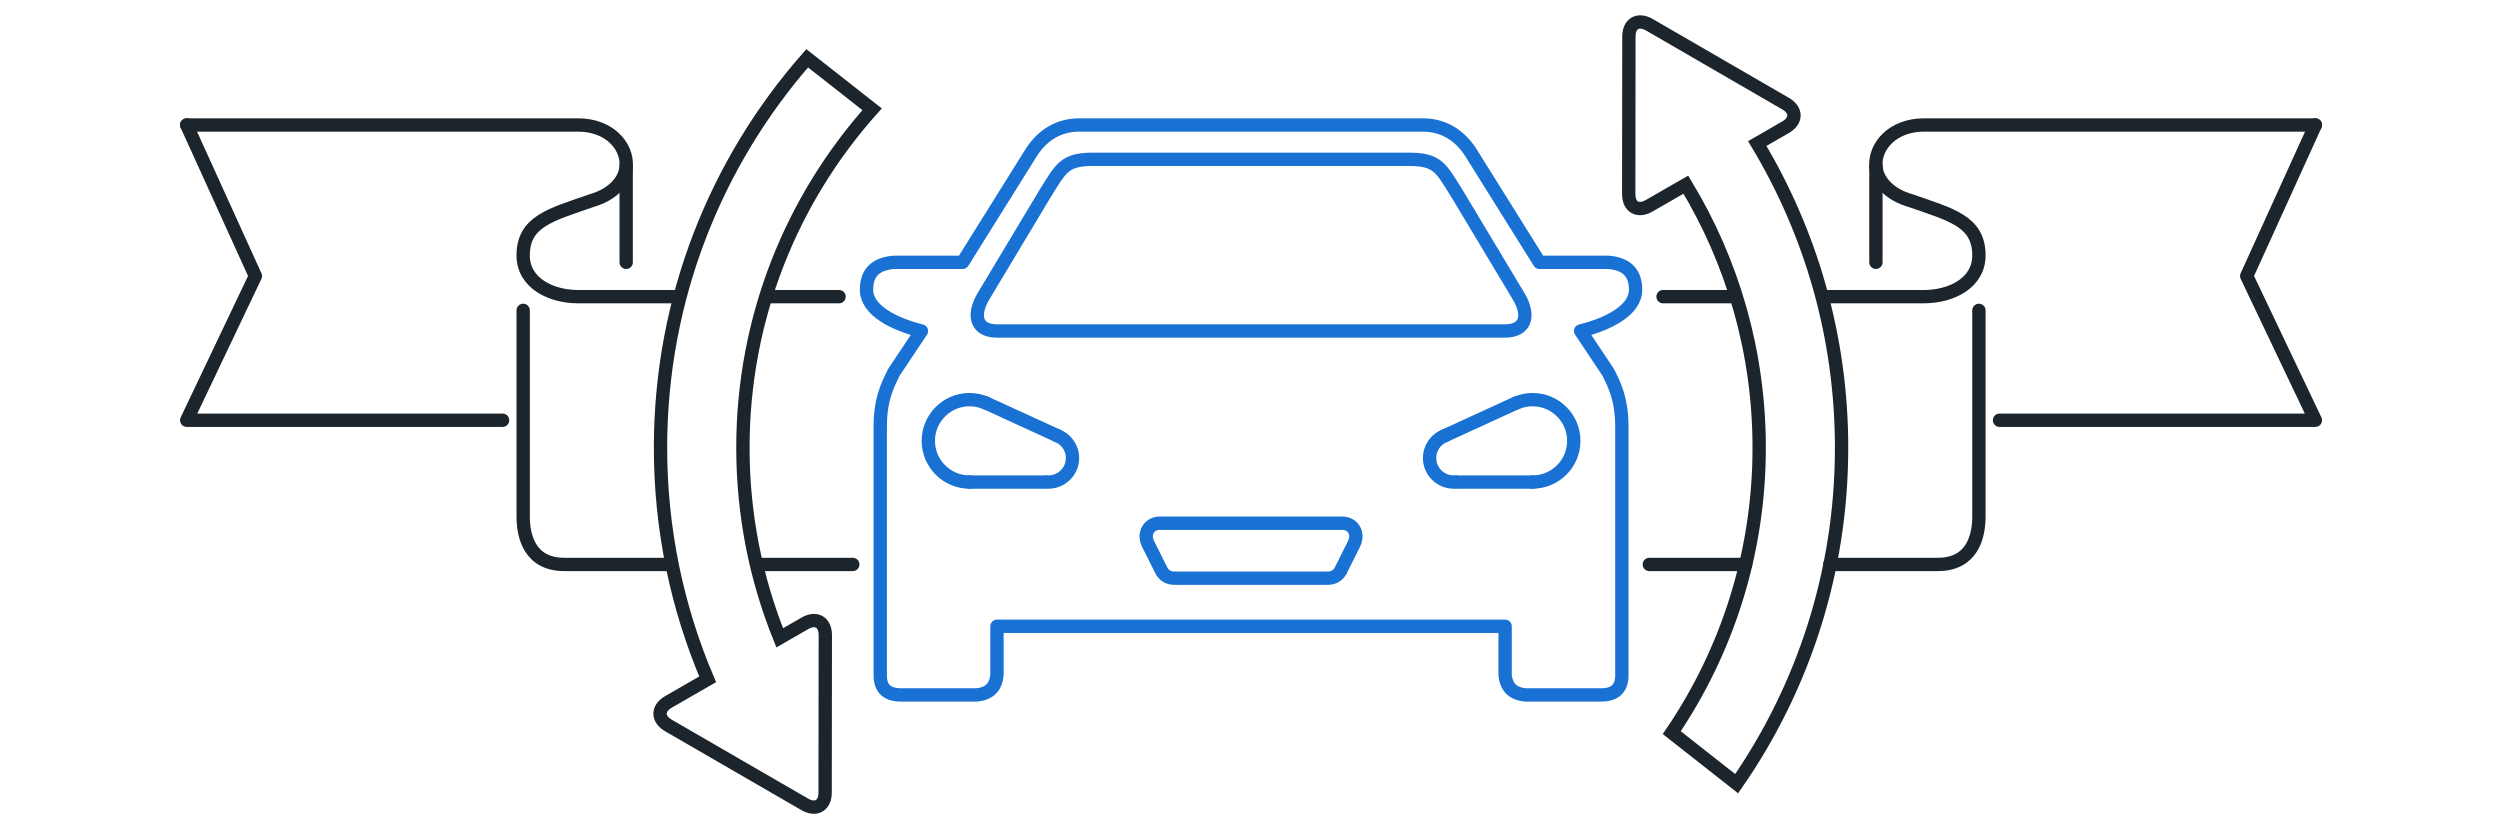 <svg width="300" height="100" viewBox="0 0 300 100" fill="none" xmlns="http://www.w3.org/2000/svg">
<mask id="mask0_230_15490" style="mask-type:alpha" maskUnits="userSpaceOnUse" x="0" y="0" width="300" height="100">
<rect width="300" height="100" fill="#D9D9D9"/>
</mask>
<g mask="url(#mask0_230_15490)">
<path d="M197.918 67.733H209.476" stroke="#1D252C" stroke-width="1.6" stroke-miterlimit="79.84" stroke-linecap="round" stroke-linejoin="round"/>
<path d="M219.572 67.733H232.526C236.646 67.733 237.47 64.437 237.47 61.965V37.245" stroke="#1D252C" stroke-width="1.6" stroke-miterlimit="79.84" stroke-linecap="round" stroke-linejoin="round"/>
<path d="M199.566 35.598H208.245" stroke="#1D252C" stroke-width="1.6" stroke-miterlimit="79.84" stroke-linecap="round" stroke-linejoin="round"/>
<path d="M218.957 35.598H230.878C234.174 35.598 237.47 33.95 237.47 30.654C237.47 26.534 234.13 25.779 229.23 24.062C226.769 23.357 225.231 21.724 225.11 19.942C224.945 17.553 227.109 14.998 230.878 14.998H277.846" stroke="#1D252C" stroke-width="1.6" stroke-miterlimit="79.84" stroke-linecap="round" stroke-linejoin="round"/>
<path d="M225.11 19.942V31.478" stroke="#1D252C" stroke-width="1.6" stroke-miterlimit="79.84" stroke-linecap="round" stroke-linejoin="round"/>
<path d="M239.942 50.429H277.846L269.606 33.125L277.846 14.997" stroke="#1D252C" stroke-width="1.6" stroke-miterlimit="79.84" stroke-linecap="round" stroke-linejoin="round"/>
<path d="M102.333 67.733H90.962" stroke="#1D252C" stroke-width="1.6" stroke-miterlimit="79.84" stroke-linecap="round" stroke-linejoin="round"/>
<path d="M80.349 67.733H67.725C63.605 67.733 62.781 64.437 62.781 61.965V37.245" stroke="#1D252C" stroke-width="1.6" stroke-miterlimit="79.84" stroke-linecap="round" stroke-linejoin="round"/>
<path d="M100.685 35.598H92.182" stroke="#1D252C" stroke-width="1.6" stroke-miterlimit="79.84" stroke-linecap="round" stroke-linejoin="round"/>
<path d="M81.272 35.598H69.373C66.077 35.598 62.781 33.95 62.781 30.654C62.781 26.534 66.121 25.779 71.021 24.062C73.482 23.357 75.02 21.724 75.141 19.942C75.306 17.553 73.142 14.998 69.373 14.998H22.405" stroke="#1D252C" stroke-width="1.6" stroke-miterlimit="79.84" stroke-linecap="round" stroke-linejoin="round"/>
<path d="M75.141 19.942V31.478" stroke="#1D252C" stroke-width="1.6" stroke-miterlimit="79.84" stroke-linecap="round" stroke-linejoin="round"/>
<path d="M60.309 50.429H22.405L30.645 33.125L22.405 14.997" stroke="#1D252C" stroke-width="1.6" stroke-miterlimit="79.84" stroke-linecap="round" stroke-linejoin="round"/>
<path fill-rule="evenodd" clip-rule="evenodd" d="M119.637 75.15V80.918C119.538 82.399 118.758 83.265 117.165 83.39H108.101C106.409 83.389 105.585 82.566 105.629 80.918V51.254C105.629 47.958 106.453 46.31 107.277 44.662L110.573 39.718C107.277 38.894 103.981 37.246 103.981 34.774C103.981 32.895 104.893 31.663 107.277 31.478H115.517L123.757 18.294C125.109 16.196 127.053 14.998 129.525 14.998H170.725C173.197 14.998 175.142 16.196 176.493 18.294L184.733 31.478H192.974C195.358 31.663 196.27 32.895 196.27 34.774C196.27 37.246 192.974 38.894 189.678 39.718L192.974 44.662C193.798 46.31 194.622 47.958 194.622 51.254V80.918C194.665 82.566 193.841 83.389 192.15 83.39H183.085C181.492 83.265 180.712 82.399 180.613 80.918V75.15H119.637Z" stroke="#1971D4" stroke-width="1.6" stroke-miterlimit="79.84" stroke-linecap="round" stroke-linejoin="round"/>
<path fill-rule="evenodd" clip-rule="evenodd" d="M119.637 39.718C117.231 39.718 116.616 37.953 117.989 35.598L125.405 23.238C127.339 20.155 127.713 19.118 131.173 19.118H169.078C172.538 19.118 172.912 20.155 174.846 23.238L182.262 35.598C183.646 37.953 183.02 39.718 180.614 39.718H119.637Z" stroke="#1971D4" stroke-width="1.6" stroke-miterlimit="79.84" stroke-linecap="round" stroke-linejoin="round"/>
<path d="M116.341 57.845C113.617 57.845 111.397 55.63 111.397 52.901C111.397 50.172 113.617 47.957 116.341 47.957C117.056 47.957 117.726 48.108 118.341 48.379" stroke="#1971D4" stroke-width="1.6" stroke-miterlimit="79.84" stroke-linecap="round" stroke-linejoin="round"/>
<path d="M126.768 52.238C127.888 52.631 128.701 53.702 128.701 54.961C128.701 56.553 127.405 57.845 125.812 57.845C125.746 57.845 125.68 57.843 125.614 57.837" stroke="#1971D4" stroke-width="1.6" stroke-miterlimit="79.84" stroke-linecap="round" stroke-linejoin="round"/>
<path d="M118.308 48.357L126.944 52.315" stroke="#1971D4" stroke-width="1.6" stroke-miterlimit="79.84" stroke-linecap="round" stroke-linejoin="round"/>
<path d="M125.405 57.845H116.341" stroke="#1971D4" stroke-width="1.6" stroke-miterlimit="79.84" stroke-linecap="round" stroke-linejoin="round"/>
<path d="M183.91 57.845C186.634 57.845 188.854 55.63 188.854 52.901C188.854 50.172 186.634 47.957 183.91 47.957C183.195 47.957 182.525 48.108 181.91 48.379" stroke="#1971D4" stroke-width="1.6" stroke-miterlimit="79.84" stroke-linecap="round" stroke-linejoin="round"/>
<path d="M173.483 52.238C172.363 52.631 171.55 53.702 171.55 54.961C171.55 56.553 172.846 57.845 174.439 57.845C174.505 57.845 174.571 57.843 174.637 57.837" stroke="#1971D4" stroke-width="1.6" stroke-miterlimit="79.84" stroke-linecap="round" stroke-linejoin="round"/>
<path d="M181.943 48.357L173.307 52.315" stroke="#1971D4" stroke-width="1.6" stroke-miterlimit="79.84" stroke-linecap="round" stroke-linejoin="round"/>
<path d="M174.846 57.845H183.91" stroke="#1971D4" stroke-width="1.6" stroke-miterlimit="79.84" stroke-linecap="round" stroke-linejoin="round"/>
<path fill-rule="evenodd" clip-rule="evenodd" d="M159.189 69.38C160.013 69.415 160.508 69.073 160.837 68.556L162.485 65.26C163.123 63.966 162.31 62.66 160.837 62.788H139.413C137.941 62.66 137.128 63.966 137.765 65.26L139.413 68.556C139.743 69.073 140.237 69.415 141.061 69.38H159.189Z" stroke="#1971D4" stroke-width="1.6" stroke-miterlimit="79.84" stroke-linecap="round" stroke-linejoin="round"/>
<path fill-rule="evenodd" clip-rule="evenodd" d="M96.565 96.521L80.217 87.06C78.866 86.277 78.866 85.006 80.217 84.225L84.919 81.516C81.283 72.981 79.261 63.588 79.261 53.725C79.261 35.827 85.908 19.471 96.862 6.994L104.652 13.113C95.016 23.899 89.149 38.132 89.149 53.725C89.149 61.79 90.721 69.492 93.566 76.54L96.587 74.801C97.939 74.019 99.037 74.656 99.037 76.22L99.015 95.106C99.015 96.671 97.917 97.304 96.565 96.521ZM208.399 94.04L200.609 87.918C207.234 78.166 211.102 66.395 211.102 53.725C211.102 42.175 207.883 31.37 202.301 22.16L197.896 24.693C196.544 25.474 195.446 24.838 195.446 23.273L195.468 4.387C195.468 2.822 196.566 2.19 197.929 2.972L214.266 12.434C215.617 13.216 215.617 14.487 214.266 15.268L210.871 17.224C217.287 27.887 220.99 40.378 220.99 53.725C220.99 68.699 216.342 82.591 208.399 94.04Z" stroke="#1D252C" stroke-width="1.6" stroke-miterlimit="79.84"/>
</g>
</svg>
